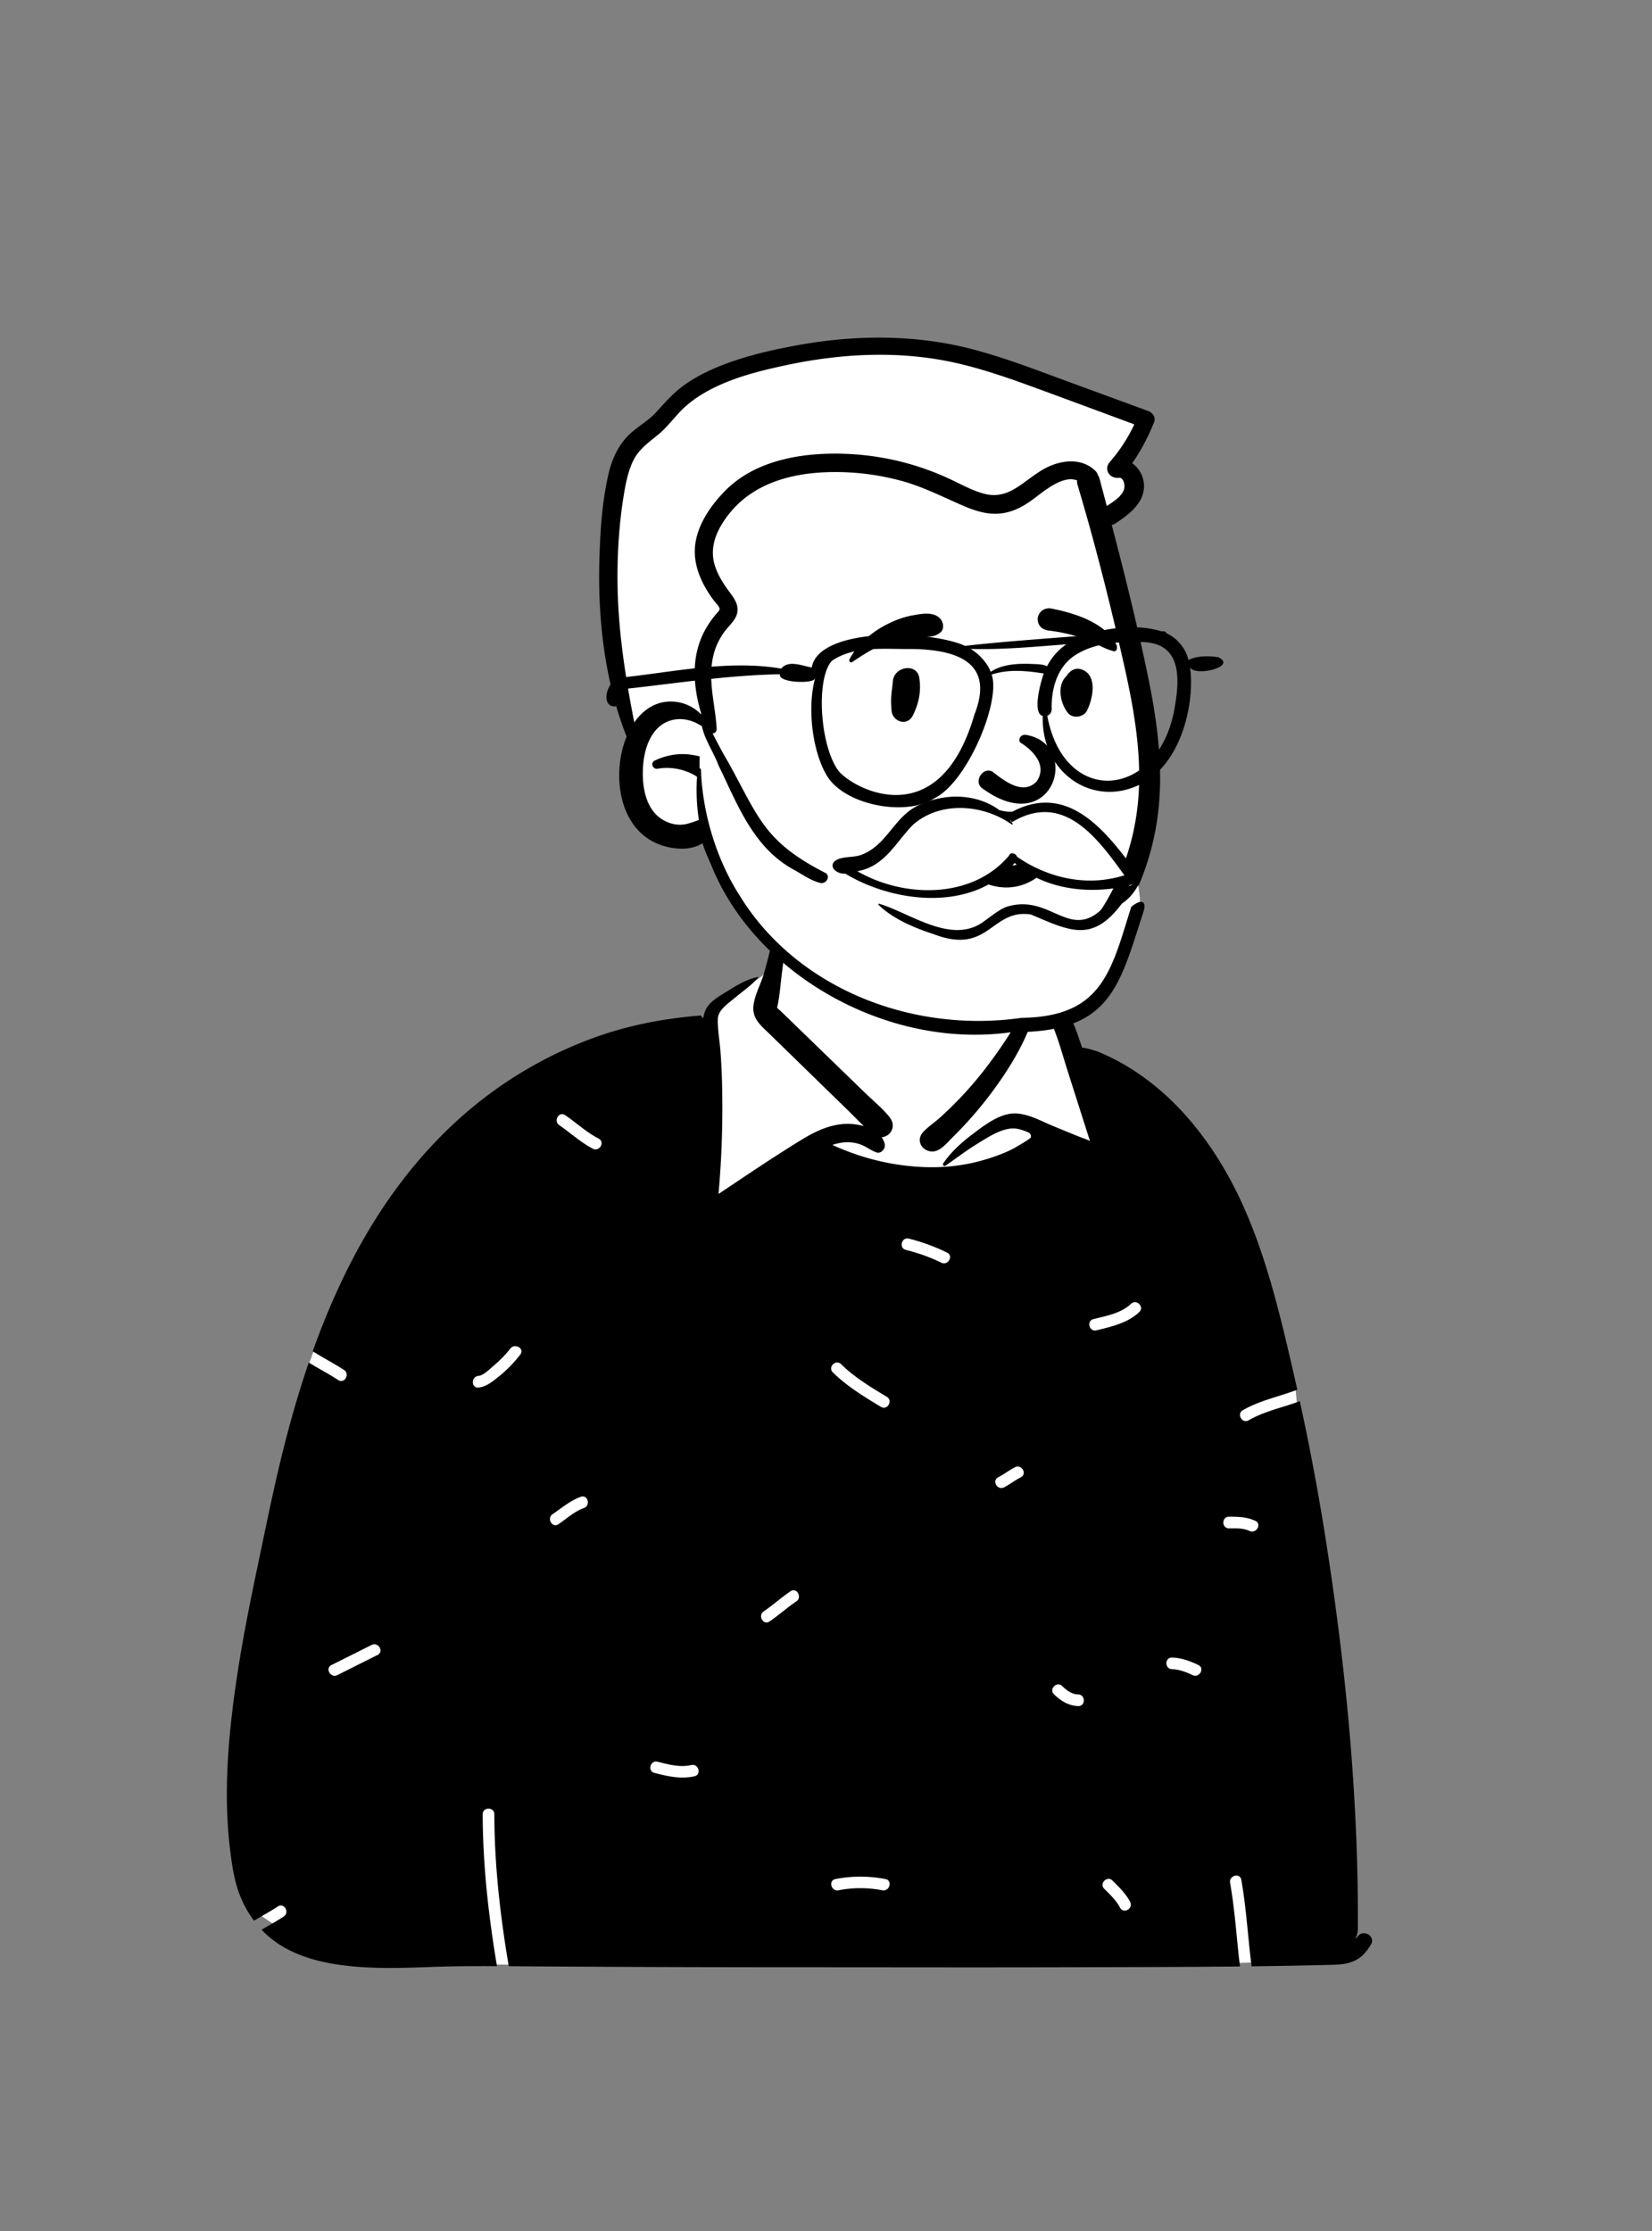 <svg xmlns="http://www.w3.org/2000/svg" width="240" height="324" fill="none"><rect width="100%" height="100%" fill="#808080" stroke="none"/><path fill="#fff" fill-rule="evenodd" d="M51.502 284.881c12.936.362 25.156.762 38.068 0 20.661-1.278 81.294 1.026 94.622 0 1.006-.077 4.465 1.026 4.537 0 .586-7.145.966-79.435-.775-84.409-1.741-4.974-10.332-28.885-21.28-40.034-3.053-3.012-7.698-4.179-10.264-7.66-2.213-3.796-2.041-6.024-4.226-8.021-.948-.866-3.184-1.217-4.846-2.42-1.67-1.661-.088-5.318-.774-7.631-1.414-5.775-6.621-9.48-12.312-10.353-7.91-1.894-16.261-.104-20.05 6.112-1.411 2.314-.66 5.127-2.395 8.834.124 2.802-3.146 3.479-5.1 4.589l-3.881 3.924c-11.958 6.731-26.025 10.366-36.502 19.408-8.908 9.04-17.769 19.489-21.721 31.72-.818 3.333-1.085 6.777-1.424 10.183-.968 9.952-3.664 19.611-5.984 29.305-2.645 12.214-5.11 25.179-1.545 37.509 1.027 2.609 13.512 8.822 15.852 8.944Z" clip-rule="evenodd"/><path fill="#000" fill-rule="evenodd" d="M113.516 131.461c.104-.339.55-.244.584.078.335 3.187-.087 6.518-.493 9.684-.194 1.528-.306 3.117-.602 4.624-.038.161-.074.323-.108.484.097.173.385.368.522.501l.596.58 1.196 1.157 7.016 6.8 3.433 3.328c1.177 1.141 2.514 2.234 3.547 3.507.56.691.687 1.538.135 2.278-.272.365-.762.632-1.259.687.194.27.344.577.44.917.194.693-.507 1.545-1.253 1.255-.847-.325-1.547-.908-2.409-1.187a5.744 5.744 0 0 0-2.719-.186 8.117 8.117 0 0 0-1.215.304c4.228 1.947 8.802 3.065 13.467 3.225.95.032 1.899.019 2.843-.044a26.58 26.58 0 0 0 4.718-.733 28.787 28.787 0 0 0 3.596-1.157 18.095 18.095 0 0 0 1.692-.765l.048-.028c.125-.078 2.42-1.38 2.46-1.576.04-.195.04-.264-.035-.434-.074-.17-.282-.288-.282-.288-.709-.303-1.444-.585-2.218-.59-1.784-.011-3.729 1.308-5.204 2.206-1.62.987-3.11 2.141-4.669 3.211a.2.2 0 0 1-.114.036c-.165 0-.317-.204-.211-.362 1.117-1.646 2.625-3.016 4.203-4.213l.636-.477c1.445-1.078 3.135-2.272 4.892-2.532 2.152-.317 4.401 1.025 6.321 1.811l3.401 1.393c.606.247 1.266.459 1.876.74l-1.425-4.461c-.712-2.231-1.423-4.463-2.126-6.696l-.136-.438c-.701-2.266-1.344-4.624-2.511-6.695-.279-.497-.598-.964-.913-1.435-.328-.488-.45-1.027-.862-1.463-.815-.864-1.984-1.372-3.099-1.703-.273-.081-.192-.44.063-.467 1.145-.121 2.237.146 3.271.629l.43.205c.978.463 1.932.894 2.658 1.725 1.656 1.898 2.517 4.288 3.307 6.646l.211.633c.296-.097 2.305.516 2.556.661 7.532 3.186 13.333 9.116 17.576 16.065 4.648 7.615 7.178 16.316 9.268 24.927a417.1 417.1 0 0 1 1.854 7.994c-2.64 1.016-5.445 1.548-7.916 2.979-.941.545-.091 2.007.853 1.46 2.314-1.34 4.95-1.836 7.428-2.777a345.952 345.952 0 0 1 3.538 18.648c3.074 19.165 5.015 38.643 4.893 58.07a2.77 2.77 0 0 1-.364 1.321.729.729 0 0 0 .307-.245c.779-1.224 2.734-.088 1.95 1.142l-.115.178c-.588.907-1.137 1.6-2.171 2.112-1.042.516-2.17.603-3.319.633-3.906.103-7.815.17-11.726.218-.536-4.185-.754-8.409-1.493-12.569-.19-1.069-1.819-.616-1.629.45.713 4.017.941 8.095 1.439 12.139-8.36.09-16.724.091-25.078.115-11.32.033-22.64.009-33.96.003l-4.852-.002c-13.077 0-26.155-.042-39.232-.128l-3.11-.022c-1.237-7.296-2.08-14.655-2.095-22.069-.002-1.088-1.692-1.09-1.69 0 .016 7.406.848 14.765 2.074 22.059-3.096-.013-6.191-.002-9.288.108l-1.576.056c-3.153.108-6.313.174-9.46-.077-3.495-.281-7.029-.924-10.162-2.57A14.325 14.325 0 0 1 38 280.245c1.079-.628 2.174-1.231 3.22-1.915.906-.594.06-2.058-.854-1.46-1.126.737-2.31 1.38-3.47 2.062a15.654 15.654 0 0 1-2.054-3.709c-.826-2.12-1.145-4.4-1.422-6.645-.327-2.644-.462-5.309-.462-7.972 0-5.601.59-11.184 1.411-16.718.786-5.3 1.825-10.559 2.924-15.8l.15-.715c1.084-5.152 2.117-10.32 3.36-15.437 1.148-4.731 2.475-9.441 4.057-14.059 1.408.871 2.882 1.633 4.268 2.54.913.598 1.76-.865.853-1.459-1.479-.969-3.056-1.773-4.549-2.719 1.77-4.945 3.846-9.775 6.335-14.401 4.986-9.263 11.704-17.551 20.31-23.667a59.828 59.828 0 0 1 13.996-7.387c5.06-1.86 10.303-2.878 15.665-3.297.153-.012.239.13.233.261l-.002.024.211.034c.078-.53.239-1.044.545-1.515.697-1.074 2.019-1.763 3.076-2.422l.25-.156c1.257-.779 2.583-1.547 4.045-1.82.051-.009.082.044.048.084-.964 1.106-2.196 1.951-3.326 2.886l-.259.217c-.937.77-2.242 1.645-2.277 2.933-.04 1.518.27 3.097.382 4.61.112 1.509.19 3.016.23 4.529a140.699 140.699 0 0 1-.509 16.245l2.121-1.421c3.301-2.21 6.613-4.415 9.993-6.484 2.046-1.253 4.344-2.325 6.795-2.276a8.818 8.818 0 0 1 2.206.323c-.801-.758-1.568-1.566-2.352-2.329l-3.872-3.77-3.722-3.627-3.724-3.627c-1.153-1.126-2.505-2.164-2.383-3.939.1-1.416.82-2.826 1.312-4.191.07-.197.133-.391.192-.584.994-3.301 1.557-6.723 2.565-10.011Zm48.104 141.645c-.77-.77-1.965.425-1.195 1.196l.407.405c.681.679 1.355 1.379 1.826 2.218l.069.127c.507.963 1.966.11 1.459-.853-.627-1.19-1.625-2.151-2.566-3.093Zm-32.986-.217a18.967 18.967 0 0 0-7.264 0c-1.067.204-.615 1.834.45 1.63a16.662 16.662 0 0 1 6.365 0c1.063.203 1.518-1.426.449-1.63Zm-33.1-17.043c-1.054-.268-1.504 1.363-.448 1.63l.52.13c1.766.437 3.448.762 5.283.357 1.048-.232.624-1.822-.408-1.639l-.041.008c-1.698.376-3.262-.07-4.905-.486Zm58.785-10.983c-.781-.759-1.977.436-1.195 1.196.975.949 2.125 1.67 3.518 1.708 1.071.03 1.087-1.61.048-1.688l-.048-.003c-.934-.026-1.678-.585-2.323-1.213Zm-99.47-4.516c.973-.486.118-1.945-.853-1.459l-5.841 2.921c-.973.487-.118 1.946.853 1.46l5.84-2.922Zm115.422.373c-1.088-.031-1.087 1.66 0 1.691 1.022.028 2.07.416 2.981.858.974.473 1.832-.984.853-1.46-1.191-.578-2.498-1.052-3.834-1.089Zm-54.577-8.164c.894-.608.05-2.074-.853-1.46-1.232.838-2.349 1.827-3.561 2.69l-.333.232c-.895.608-.05 2.074.853 1.46 1.344-.914 2.55-2.008 3.894-2.922Zm62.852-12.288c-1.088-.001-1.089 1.69 0 1.691l.206-.001c.898-.005 1.844-.03 2.679.329l.096.043c.978.461 1.837-.996.853-1.46-1.224-.576-2.504-.602-3.834-.602Zm-93.862-1.208.142-.053c1.016-.365.578-2-.45-1.63-1.548.556-2.752 1.607-4.095 2.519-.895.608-.05 2.074.853 1.461 1.157-.787 2.234-1.782 3.55-2.297Zm63.395-4.399.227-.122c.968-.498.114-1.957-.852-1.46-.768.395-1.454.92-2.207 1.339l-.227.122c-.968.498-.114 1.957.853 1.46.767-.395 1.453-.92 2.206-1.339Zm-25.712-16.377-.174-.168c-.778-.762-1.974.433-1.195 1.196 1.945 1.904 4.244 3.35 6.563 4.748l.422.253c.935.561 1.786-.9.853-1.46l-.619-.372c-2.062-1.244-4.1-2.529-5.85-4.197Zm-46.771-1.578c.655-.852-.77-1.685-1.436-.883l-.023.029c-.683.886-1.492 1.688-2.338 2.42l-.16.137c-.503.428-1.42 1.347-2.127 1.407-1.076.092-1.086 1.783 0 1.691 1.095-.093 2.037-.864 2.864-1.525a19.077 19.077 0 0 0 3.22-3.276Zm89.918-6.16c.785-.738-.375-1.912-1.167-1.22l-.028.025c-1.467 1.379-3.579 1.749-5.468 2.217-1.055.262-.608 1.892.449 1.631l.861-.213c1.931-.482 3.868-1.044 5.353-2.44Zm-33.472-10.665c-1.055-.268-1.505 1.363-.45 1.631 1.793.455 3.491 1.044 5.153 1.862.972.479 1.83-.979.853-1.46a28.252 28.252 0 0 0-5.556-2.033Zm17.265-35.642c-.025-.076.055-.163.133-.136 1.897.708.889 3.193.299 4.681l-.106.271c-.924 2.385-2.214 4.705-3.621 6.84a57.471 57.471 0 0 1-4.879 6.38 53.51 53.51 0 0 1-2.388 2.54l-.31.307c-.832.818-1.905 2.255-3.196 2.097-1.39-.167-2.166-1.653-1.152-2.781.717-.799 1.71-1.436 2.51-2.163a53.953 53.953 0 0 0 2.314-2.223 53.188 53.188 0 0 0 4.316-4.965c1.285-1.686 2.515-3.419 3.634-5.22l.222-.361c.851-1.402 2.816-3.462 2.224-5.267Zm-67.2 17.711c-.9-.616-1.746.848-.853 1.459 1.643 1.124 3.09 2.485 4.868 3.409.952.495 1.8-.923.887-1.441l-.034-.019c-1.777-.924-3.225-2.286-4.868-3.408Z" clip-rule="evenodd"/><path fill="#fff" fill-rule="evenodd" d="M139.312 145.72c-4.689.027-8.675-1.304-11.716-3.506-3.795-1.354-8.372-3.442-11.152-5.633-1.085.276-2.382-.876-3.212-1.484-5.16-3.855-9.211-9.498-10.411-15.15-1.853 2.34-4.49 2.437-7.015 1.274-5.294-3.003-5.096-9.328-3.19-14.053-4.007-8.995-6.785-32.739-.668-42.322 1.251-1.434 3.088-2.291 4.41-3.762 1.176-1.284 2.295-2.597 3.663-3.614 4.176-3.18 11.368-4.872 15.872-5.668 18.799-4.066 33.243 3.242 50.271 9.406-.98 2.452-2.335 4.688-3.889 6.773 4.227 1.578 2.286 5.128-.994 6.927l-1.953-.95c3.044 10.895 10.049 37.986 7.027 46.686-2.411 13.573-12.988 25.174-27.043 25.076" clip-rule="evenodd"/><path fill="#000" fill-rule="evenodd" d="M142.028 146.888c-6.089.625-13.322-.814-17.381-5.763a.763.763 0 0 1-.178-.477.79.79 0 0 1 .161-.49.724.724 0 0 1 .945-.183l.373.207c2.773 1.532 5.651 2.838 8.793 3.397 3.235.576 6.528.512 9.734-.219 5.84-1.331 10.566-4.727 14.045-9.204 3.881-4.996 6.212-11.338 6.807-17.681.72-7.686-.951-15.326-2.679-22.769-1.815-7.82-3.8-15.6-6.105-23.29a1.655 1.655 0 0 1-.069-.648c-.68-.266-1.403-.192-2.124.051-1.316.444-2.627 1.447-3.72 2.274-.396.3-.765.579-1.096.805-1.356.928-2.838 1.596-4.495 1.701-1.724.11-3.414-.427-4.98-1.097-.795-.341-1.577-.694-2.357-1.047-2.219-1.002-4.412-1.995-6.809-2.64a36.619 36.619 0 0 0-9.853-1.26c-5.936.055-11.89 1.583-15.527 6.605-1.474 2.035-2.435 4.373-1.686 6.883.408 1.366 1.177 2.606 2.017 3.747l.288.388c.46.626.861 1.25.981 1.913.101.556.022 1.145-.375 1.79-.249.405-.567.77-.887 1.132-.231.262-.462.523-.661.804a10.304 10.304 0 0 0-1.034 1.815c-.546 1.246-.777 2.587-.825 3.94-.059 1.632.171 3.228.398 4.827.161 1.133.322 2.268.387 3.416a.667.667 0 0 1-.135.461.655.655 0 0 1-.433.244.738.738 0 0 1-.163.003c.027.111.051.221.072.333a5.923 5.923 0 0 0-.351-.412l-.024-.013a.73.73 0 0 1-.303-.314 6.719 6.719 0 0 0-.556-.463c-1.013-.756-2.195-1.204-3.382-1.219-1.143-.014-2.29.375-3.171 1.198-1.753 1.636-2.266 4.305-2.284 6.597-.019 2.34.523 5.148 2.562 6.6.818.583 1.817.933 2.823.943.834.009 1.633-.287 2.419-.568.242-.087.483-.173.724-.251.273-.089.523-.084.74-.019.244.074.452.225.607.427a1.472 1.472 0 0 1 .175 1.477 4.1 4.1 0 0 1-.085.176l.448.738c1.717 2.817 3.465 5.583 5.756 8.005 1.315 1.39 2.709 2.702 4.239 3.85l.22.164c.132.097.278.216.435.344.446.365.98.855 1.479.874.148.006.278-.013.395-.028.284-.038.523-.049.757.047.189.077.384.221.585.517.136.201.206.453.206.708 0 .257-.071.513-.197.716-.259.42-.574.68-.915.828-.38.165-.8.19-1.237.109-1.076-.201-2.267-1.093-3.024-1.674l-.147-.113c-1.679-1.281-3.271-2.699-4.67-4.285-2.383-2.7-4.523-5.882-5.622-9.359-.775.509-1.732.751-2.732.789-1.458.055-3.001-.32-4.139-.86-2.506-1.188-4.028-3.437-4.741-6.023-.829-3.003-.56-6.455.49-9.153.03-.078.062-.156.094-.235-3.228-8.183-4.221-17.27-3.945-26.002.13-4.088.408-8.377 1.372-12.363.432-1.787 1.183-3.489 2.381-4.895.684-.803 1.522-1.427 2.365-2.05.73-.54 1.462-1.077 2.078-1.75l.291-.32.19-.209c1.063-1.173 2.1-2.312 3.39-3.274 1.498-1.116 3.151-1.99 4.868-2.714 3.7-1.562 7.682-2.499 11.62-3.223 8.522-1.568 17.27-1.645 25.687.558 3.914 1.024 7.712 2.426 11.503 3.826l1.056.39c2.947 1.085 5.895 2.166 8.843 3.246l4.11 1.508c.297.109.588.344.754.636.162.285.21.617.079.948a29.555 29.555 0 0 1-3.192 5.996c.449.305.83.711 1.119 1.187.366.6.582 1.312.597 2.067.049 2.528-2.251 4.242-4.159 5.481a1.44 1.44 0 0 1-.524.215c1.849 7.072 3.619 14.167 5.122 21.318l.104.496c1.549 7.484 2.548 15.122 1.083 22.706-1.261 6.53-4.192 12.833-8.771 17.698-4.487 4.768-10.509 7.769-17.024 8.438Zm-40.093-43.054c-.797-2.531-1.219-5.285-.914-7.85a12.429 12.429 0 0 1 1.466-4.588 14.253 14.253 0 0 1 1.604-2.277l.207-.239c.105-.121.21-.233.242-.374.019-.081 0-.17-.05-.277-.11-.236-.314-.463-.505-.685a7.786 7.786 0 0 1-.339-.415c-1.747-2.366-3.05-5.183-2.627-8.183.413-2.928 2.331-5.657 4.373-7.713 4.496-4.529 11.466-5.57 17.572-5.32 3.555.146 7.104.772 10.489 1.867a40.306 40.306 0 0 1 4.887 1.951l.351.169.568.278c1.24.608 2.485 1.222 3.83 1.553 2.629.645 4.411-.715 6.285-2.086.642-.47 1.294-.946 1.987-1.364l.143-.085c1.25-.725 2.746-1.213 4.182-1.19 1.248.018 2.452.417 3.432 1.359.201.193.317.404.371.614.109.153.196.334.253.548.352 1.318.701 2.637 1.049 3.956l.285-.183c.844-.549 1.761-1.175 2.176-2.093.159-.353.137-.94-.064-1.373a.863.863 0 0 0-.292-.37.522.522 0 0 0-.336-.079 1.651 1.651 0 0 1-.858-.11 1.422 1.422 0 0 1-.661-.559 1.276 1.276 0 0 1-.183-.832c.031-.257.142-.525.361-.777a23.385 23.385 0 0 0 3.573-5.478l-6.094-2.256a3841.22 3841.22 0 0 0-6.521-2.407l-1.191-.437c-3.953-1.45-7.93-2.869-12.041-3.803-8.172-1.856-16.693-1.42-24.841.328l-.493.106c-3.419.746-6.885 1.648-10.023 3.217-1.541.77-3.005 1.706-4.263 2.89-.555.522-1.057 1.094-1.56 1.665-.703.8-1.408 1.599-2.245 2.273l-.777.622c-1.156.932-2.198 1.84-2.85 3.284-.682 1.51-1.008 3.18-1.273 4.805-.67 4.096-.934 8.257-.909 12.406.043 6.965 1.1 13.79 2.437 20.589 1.072-1.535 2.579-2.725 4.512-2.979a6.118 6.118 0 0 1 5.275 1.902Zm-2.025 8.271c-1.411-.547-2.894-.726-4.387-.465a.63.63 0 0 1-.431-.078.683.683 0 0 1-.282-.32.591.591 0 0 1 .298-.78c1.617-.772 3.415-1.113 5.199-.87l.176.025c.912.135 2.195.42 3.157.981.756.44 1.309 1.047 1.446 1.84.072.414-.03.845-.269 1.158-.23.302-.582.504-1.037.491-.804-.023-1.28-.363-1.852-.803l-.215-.163a7.63 7.63 0 0 0-1.803-1.016Z" clip-rule="evenodd"/><path fill="#000" fill-rule="evenodd" d="M143.152 128.274a8.601 8.601 0 0 1-3.614-2.781 1.671 1.671 0 0 1-.338-1.297c.076-.467.352-.889.728-1.173.377-.284.849-.424 1.305-.353.397.062.791.279 1.104.73l.065.09a5.695 5.695 0 0 0 2.086 1.751 4.7 4.7 0 0 0 2.582.454c1.738-.196 2.935-1.136 4.208-2.413.158-.161.316-.327.474-.496a.746.746 0 0 1 .394-.303.864.864 0 0 1 .97.332c.097.143.153.32.135.524-.117 1.323-.808 2.503-1.79 3.43-1.091 1.03-2.537 1.742-3.898 1.992-1.499.275-3.027.078-4.411-.487Zm5.119-20.408c1.595.971 4.026 3.233 2.31 5.638-2.021 2.12-4.929-.311-6.362-1.411-1.329-.852-2.823 1.34-1.59 2.335 10.358 7.671 14.561-6.308 6.449-7.702-.894-.154-1.225.84-.807 1.14Zm-18.56-8.923c.176-2.189 3.508-2.686 3.84-.52.296 1.94-.053 3.723-.927 5.47-.834 1.668-2.932.89-3.091-.63-.213-2.037.068-2.958.178-4.32Zm25.365-.969c.465-.609 1.136-1.024 1.939-.79 2.511.735 1.771 4.301.889 6.037-.479.942-2.028 1.181-2.728.351-1.14-1.353-1.687-4.056-.236-5.39.039-.068.083-.138.136-.208Zm-22.487-8.608.397-.07c1.227-.212 2.752-.416 3.62.57.461.524.619 1.497 0 1.998-1.088.88-2.292.54-3.596.614a14.3 14.3 0 0 0-3.143.536c-2.272.65-4.123 1.835-6.063 3.137-.254.17-.514-.155-.393-.393 1.12-2.195 3.29-3.997 5.464-5.096 1.161-.587 2.43-1.073 3.714-1.296Zm20.198-.983.304.062c3.304.69 7.596 2.07 9.16 5.317.06.459-.003.557-.054.621l-.017.022c-.043.055-.076.13-.275.193a8.562 8.562 0 0 1-.168-.042c-.717-.188-1.284-.447-1.833-.716l-.596-.293c-.691-.34-1.388-.666-2.127-.907a25.038 25.038 0 0 0-4.844-1.07 1.988 1.988 0 0 1-.972-.37 1.464 1.464 0 0 1-.544-.827c-.116-.467-.082-.82.168-1.242.188-.316.458-.535.767-.661a1.798 1.798 0 0 1 1.031-.087Z" clip-rule="evenodd"/><path fill="#fff" fill-rule="evenodd" d="M102.133 106.046c1.493 0 2.104 3.478 2.104 3.478 3.798 6.551 7.454 13.083 13.976 17.59 7.241 2.903 14.362 7.846 22.612 8.388 3.72-.39 4.81-3.796 9.404-2.598 2.93.713 6.221 2.117 8.93.088 2.29-1.497 3.901-3.766 5.877-5.6.1-.331.756 3.161.558 4.342l-.153.67c-1.223 5.405-2.46 11.765-7.933 14.736-1.667.879-4.007 1.727-5.857 1.231-9.777 1.56-20.382.419-28.948-4.46-3.015-.784-5.258-3.189-7.633-5.007-5.808-5.089-12.464-11.536-13.084-19.267-.62-7.731-.344-13.591.147-13.591Zm29.54 15.266c3.328-5.346 9.94-4.478 15.084-2.042 2.842-1.931 6.592-1.575 9.675-.215l-.001.001c2.841 1.555 4.992 4.107 6.969 6.548.481.649.673 1.52-.004 1.84-3.187 2.628-9.809 1.086-12.815-.868-2.168-.175-1.692-3.254-4.195-1.099-1.67 1.57-3.768 2.544-6.047 3.121-5.095 1.75-9.786 1.459-14.223-1.268-.571-.056-2.909-1.379-2.078-1.85.903.244 5.91-2.63 7.635-4.168Z" clip-rule="evenodd"/><path fill="#000" fill-rule="evenodd" d="M101.355 111.793c.034-.281.47-.295.48 0 .202 6.185 2.216 12.967 5.621 18.263 8.183 13.367 24.886 20.063 40.963 17.763 11.748-.16 13.003-6.819 15.923-16.119 1.516-1.244 2.261-.799 1.79.661-3.62 11.221-4.86 17.657-19.182 17.535-22.998 3.284-47.938-15.527-45.595-38.103Zm32.491 4.988c3.752-1.676 8.217-1.439 11.351.878l.221.05c.549.123 1.075.216 1.692.153 8.293-4.367 13.83 3.25 18.082 8.953.321.011.582.263.495.558l.136.145c-.535 1.437-1.503 2.825-2.826 3.696-4.339 5.78-7.579 3.973-13.232 1.593-5.813-.87-6.048 5.984-14.157 2.844l-.306-.099c-2.668-.882-5.73-2.219-7.67-4.151-.063-.063-.001-.185.096-.153 4.499 1.357 10.285 5.788 14.866 2.803 1.158-.778 2.198-1.721 3.492-2.307 7.39-2.473 9.986 7.295 16.453-2.846-5.266.918-11.2.005-15.136-3.581-5.883 7.088-17.334 5.952-24.615 1.55-.996.143-2.469-.842-1.552-1.78 1.003-.798 2.59-.485 3.823-.918 3.936-1.401 4.865-5.866 8.787-7.388ZM147 119.745c-4.159-2.959-10.378-3.458-14.358.033-2.486 2.498-4.098 6.081-8.105 6.742 6.881 3.962 16.768 4.029 22.066-2.276.167-.545 1.029-.31 1.133.164 3.794 2.648 8.646 4.055 13.372 3.243a16.642 16.642 0 0 0 2.247-.531l-.697-.959c-3.709-5.076-8.479-10.987-15.552-6.812-.16.081-.228-.126-.248-.233l-.087.064c.063.131.584.563.229.565Zm17.029 8.814a.578.578 0 0 1 .087.1c.117-.06.237-.122.361-.181l-.033-.024c-.134.037-.273.072-.415.105Zm-62.139-24.441-.001-.203c0-2.042.548.532.795 1.039 1.058 1.906 1.944 3.793 3.065 5.652 4.498 8.095 5.194 11.603 14.256 16.214.674.577-.034 1.612-.87 1.399-1.251-.318-2.431-1.115-3.52-1.758-6.171-3.184-8.473-9.679-11.242-15.332-.813-2.242-2.689-4.633-2.483-7.011Z" clip-rule="evenodd"/><path fill="#000" fill-rule="evenodd" d="M170.723 102.353c-2.014 13.63-16.075 15.137-18.573 1.606.401-.175.689-.521.629-1.192-.014-2.95.901-6.066 3.56-7.706 2.748-1.692 5.963-1.86 9.143-1.817 6.068-.144 5.941 4.93 5.241 9.109m-20.774-5.928c-1.905-.08-4.314-.013-6.02 1.148-.469-1.263-1.687-2.612-2.919-3.334 4.577.134 9.288-.316 13.898-.666a8.79 8.79 0 0 0-2.798 3.19c-.619-.33-1.506-.3-2.161-.338m-8.394 7.373c-5.281 18.184-18.462 10.258-19.899 7.928-2.592-3.856-3.08-13.23-.822-15.737 3.232-2.267 7.807-1.683 11.625-1.739 7.015.095 11.996 2.194 9.096 9.548m35.403-8.363c-1.434-.188-2.968-.226-4.301.406-.411-1.746-1.701-3.206-3.156-3.849-.177-.22-.15-.34-.752-.306-3.696-1.112-7.832-.524-11.384.616-5.61.472-11.495.845-17.152 1.496-5.299-2.38-21.29-2.73-22.284 3.138-1.25-.187-3.379-1.17-4.429.164-7.705-1.307-15.667.51-23.406 1.318-1.947.36-2.95 4.227-.74 4.174 1.243-.338-.038-2.408 1.636-2.564 7.466-.816 14.769-1.973 22.312-2.109-.262 1.303 4.989 1.388 5.067.627.011.006.023.01.034.015-1.297 4.837-.126 11.8 2.219 14.8 3.286 3.928 11.535 5.055 15.192 2.527 4.718-2.332 9.627-14.041 8.248-17.932 2.502-.793 4.976-.555 7.573-.15-.595 1.68-1.621 5.815-.144 6.174-.271 8.211 7.198 13.334 14.084 9.966 5.961-2.799 8.045-11.659 7.316-17.036.742 1.434 6.971-.127 4.067-1.475" clip-rule="evenodd"/></svg>